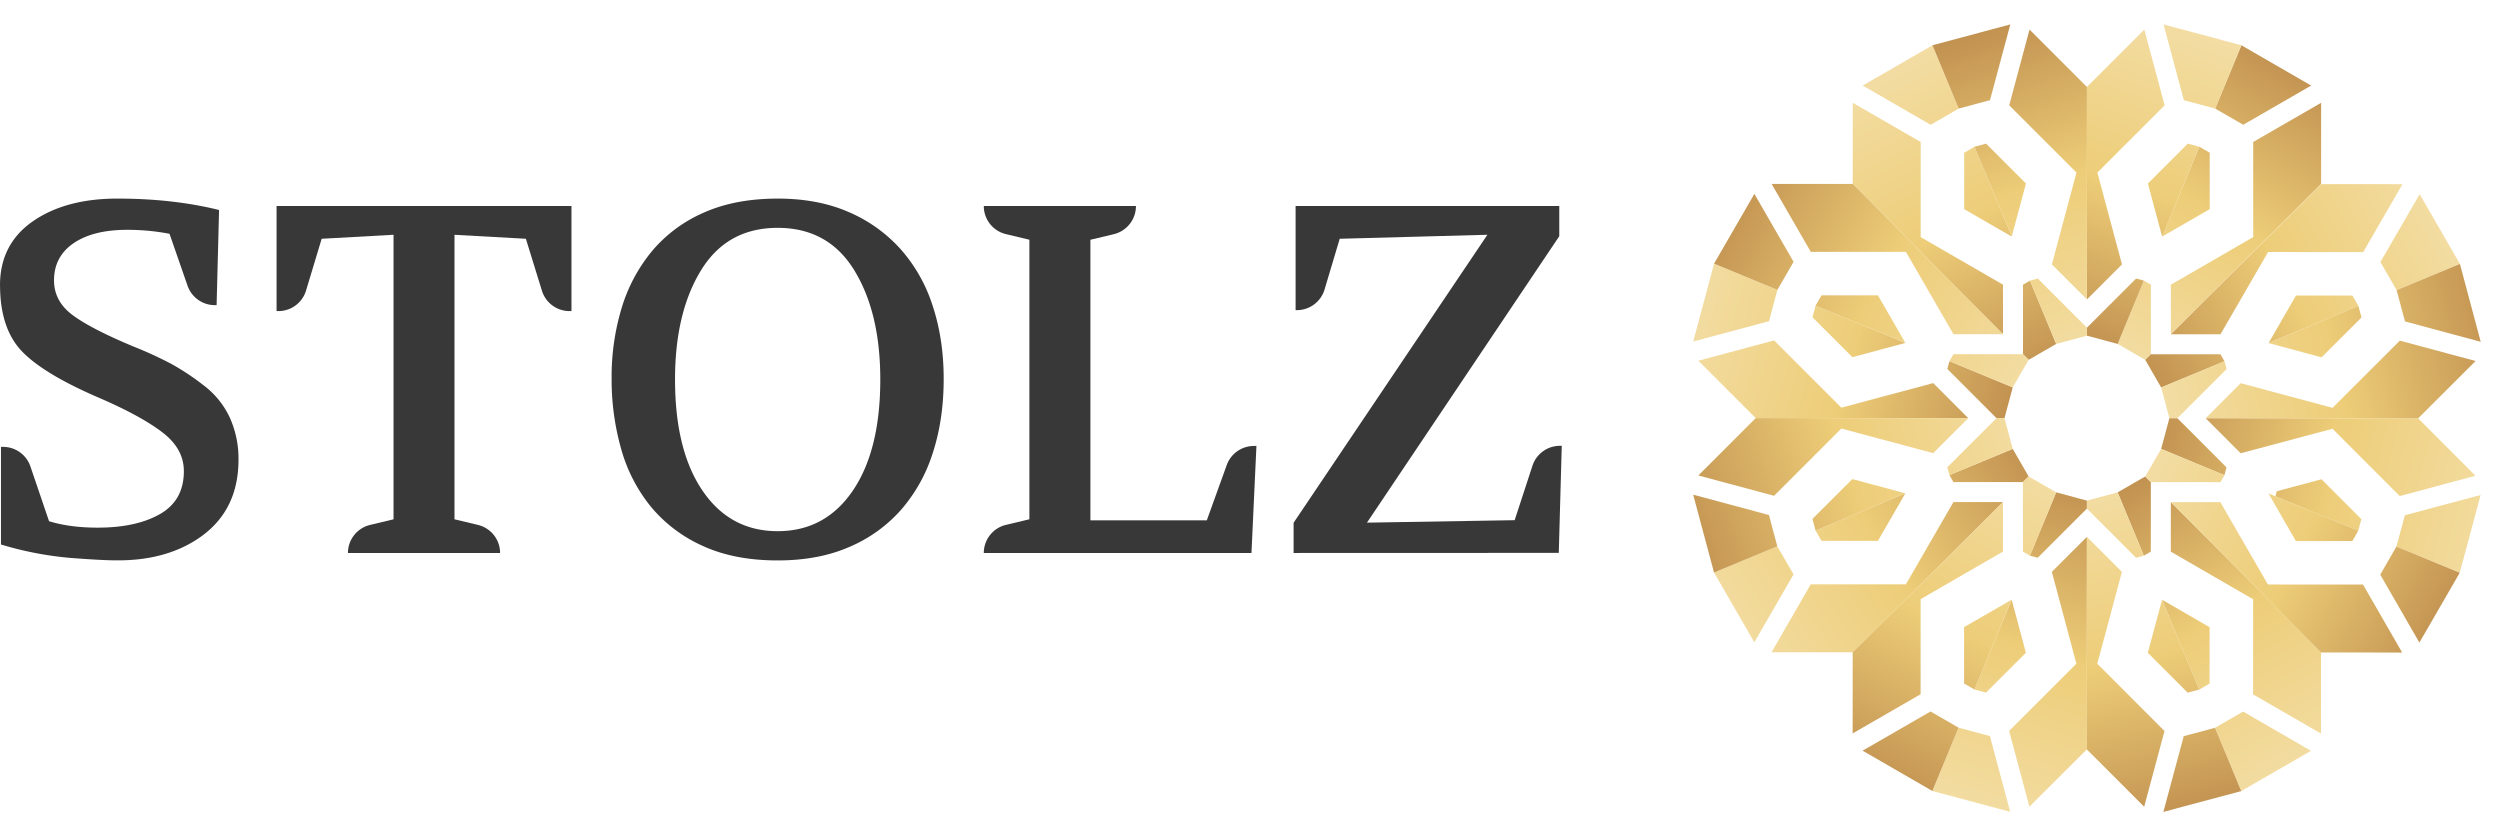<svg id="Layer_1" data-name="Layer 1" xmlns="http://www.w3.org/2000/svg" xmlns:xlink="http://www.w3.org/1999/xlink" viewBox="0 0 1632.14 543.87"><defs><style>.cls-1{fill:none;}.cls-2{clip-path:url(#clip-path);}.cls-3{fill:url(#linear-gradient);}.cls-4{clip-path:url(#clip-path-2);}.cls-5{fill:url(#linear-gradient-2);}.cls-6{clip-path:url(#clip-path-3);}.cls-7{fill:url(#linear-gradient-3);}.cls-8{clip-path:url(#clip-path-4);}.cls-9{fill:url(#linear-gradient-4);}.cls-10{clip-path:url(#clip-path-5);}.cls-11{fill:url(#linear-gradient-5);}.cls-12{clip-path:url(#clip-path-6);}.cls-13{fill:url(#linear-gradient-6);}.cls-14{clip-path:url(#clip-path-7);}.cls-15{fill:url(#linear-gradient-7);}.cls-16{clip-path:url(#clip-path-8);}.cls-17{fill:url(#linear-gradient-8);}.cls-18{clip-path:url(#clip-path-9);}.cls-19{fill:url(#linear-gradient-9);}.cls-20{clip-path:url(#clip-path-10);}.cls-21{fill:url(#linear-gradient-10);}.cls-22{clip-path:url(#clip-path-11);}.cls-23{fill:url(#linear-gradient-11);}.cls-24{clip-path:url(#clip-path-12);}.cls-25{fill:url(#linear-gradient-12);}.cls-26{clip-path:url(#clip-path-13);}.cls-27{fill:url(#linear-gradient-13);}.cls-28{clip-path:url(#clip-path-14);}.cls-29{fill:url(#linear-gradient-14);}.cls-30{clip-path:url(#clip-path-15);}.cls-31{fill:url(#linear-gradient-15);}.cls-32{clip-path:url(#clip-path-16);}.cls-33{fill:url(#linear-gradient-16);}.cls-34{clip-path:url(#clip-path-17);}.cls-35{fill:url(#linear-gradient-17);}.cls-36{clip-path:url(#clip-path-18);}.cls-37{fill:url(#linear-gradient-18);}.cls-38{clip-path:url(#clip-path-19);}.cls-39{fill:url(#linear-gradient-19);}.cls-40{clip-path:url(#clip-path-20);}.cls-41{fill:url(#linear-gradient-20);}.cls-42{clip-path:url(#clip-path-21);}.cls-43{fill:url(#linear-gradient-21);}.cls-44{clip-path:url(#clip-path-22);}.cls-45{fill:url(#linear-gradient-22);}.cls-46{clip-path:url(#clip-path-23);}.cls-47{fill:url(#linear-gradient-23);}.cls-48{clip-path:url(#clip-path-24);}.cls-49{fill:url(#linear-gradient-24);}.cls-50{clip-path:url(#clip-path-25);}.cls-51{fill:url(#linear-gradient-25);}.cls-52{clip-path:url(#clip-path-26);}.cls-53{fill:url(#linear-gradient-26);}.cls-54{clip-path:url(#clip-path-27);}.cls-55{fill:url(#linear-gradient-27);}.cls-56{clip-path:url(#clip-path-28);}.cls-57{fill:url(#linear-gradient-28);}.cls-58{clip-path:url(#clip-path-29);}.cls-59{fill:url(#linear-gradient-29);}.cls-60{clip-path:url(#clip-path-30);}.cls-61{fill:url(#linear-gradient-30);}.cls-62{clip-path:url(#clip-path-31);}.cls-63{fill:url(#linear-gradient-31);}.cls-64{clip-path:url(#clip-path-32);}.cls-65{fill:url(#linear-gradient-32);}.cls-66{clip-path:url(#clip-path-33);}.cls-67{fill:url(#linear-gradient-33);}.cls-68{clip-path:url(#clip-path-34);}.cls-69{fill:url(#linear-gradient-34);}.cls-70{clip-path:url(#clip-path-35);}.cls-71{fill:url(#linear-gradient-35);}.cls-72{clip-path:url(#clip-path-36);}.cls-73{fill:url(#linear-gradient-36);}.cls-74{clip-path:url(#clip-path-37);}.cls-75{fill:url(#linear-gradient-37);}.cls-76{clip-path:url(#clip-path-38);}.cls-77{fill:url(#linear-gradient-38);}.cls-78{clip-path:url(#clip-path-39);}.cls-79{fill:url(#linear-gradient-39);}.cls-80{clip-path:url(#clip-path-40);}.cls-81{fill:url(#linear-gradient-40);}.cls-82{clip-path:url(#clip-path-41);}.cls-83{fill:url(#linear-gradient-41);}.cls-84{clip-path:url(#clip-path-42);}.cls-85{fill:url(#linear-gradient-42);}.cls-86{clip-path:url(#clip-path-43);}.cls-87{fill:url(#linear-gradient-43);}.cls-88{clip-path:url(#clip-path-44);}.cls-89{fill:url(#linear-gradient-44);}.cls-90{clip-path:url(#clip-path-45);}.cls-91{fill:url(#linear-gradient-45);}.cls-92{clip-path:url(#clip-path-46);}.cls-93{fill:url(#linear-gradient-46);}.cls-94{clip-path:url(#clip-path-47);}.cls-95{fill:url(#linear-gradient-47);}.cls-96{clip-path:url(#clip-path-48);}.cls-97{fill:url(#linear-gradient-48);}.cls-98{clip-path:url(#clip-path-49);}.cls-99{fill:url(#linear-gradient-49);}.cls-100{clip-path:url(#clip-path-50);}.cls-101{fill:url(#linear-gradient-50);}.cls-102{clip-path:url(#clip-path-51);}.cls-103{fill:url(#linear-gradient-51);}.cls-104{clip-path:url(#clip-path-52);}.cls-105{fill:url(#linear-gradient-52);}.cls-106{clip-path:url(#clip-path-53);}.cls-107{fill:url(#linear-gradient-53);}.cls-108{clip-path:url(#clip-path-54);}.cls-109{fill:url(#linear-gradient-54);}.cls-110{clip-path:url(#clip-path-55);}.cls-111{fill:url(#linear-gradient-55);}.cls-112{clip-path:url(#clip-path-56);}.cls-113{fill:url(#linear-gradient-56);}.cls-114{clip-path:url(#clip-path-57);}.cls-115{fill:url(#linear-gradient-57);}.cls-116{clip-path:url(#clip-path-58);}.cls-117{fill:url(#linear-gradient-58);}.cls-118{clip-path:url(#clip-path-59);}.cls-119{fill:url(#linear-gradient-59);}.cls-120{clip-path:url(#clip-path-60);}.cls-121{fill:url(#linear-gradient-60);}.cls-122{clip-path:url(#clip-path-61);}.cls-123{fill:url(#linear-gradient-61);}.cls-124{clip-path:url(#clip-path-62);}.cls-125{fill:url(#linear-gradient-62);}.cls-126{clip-path:url(#clip-path-63);}.cls-127{fill:url(#linear-gradient-63);}.cls-128{clip-path:url(#clip-path-64);}.cls-129{fill:url(#linear-gradient-64);}.cls-130{clip-path:url(#clip-path-65);}.cls-131{fill:#383838;}</style><clipPath id="clip-path" transform="translate(-683.73 -748.12)"><polygon class="cls-1" points="2192.59 803.98 2147.03 777.67 2129.91 819 2148.24 829.58 2192.59 803.98"/></clipPath><linearGradient id="linear-gradient" y1="2000" x2="1" y2="2000" gradientTransform="matrix(-230.51, 0, 0, 230.51, 2189.38, -460221.37)" gradientUnits="userSpaceOnUse"><stop offset="0" stop-color="#bf8e4e"/><stop offset="0.5" stop-color="#edcd78"/><stop offset="1" stop-color="#f3dda4"/></linearGradient><clipPath id="clip-path-2" transform="translate(-683.73 -748.12)"><polygon class="cls-1" points="2066.26 972.66 2084.25 983.04 2087.95 979.35 2087.95 933.96 2083.39 931.33 2066.26 972.66"/></clipPath><linearGradient id="linear-gradient-2" y1="1999.97" y2="1999.97" gradientTransform="matrix(-230.51, 0, 0, 230.51, 2278.63, -460061.51)" xlink:href="#linear-gradient"/><clipPath id="clip-path-3" transform="translate(-683.73 -748.12)"><polygon class="cls-1" points="2126.35 884.65 2126.35 866.24 2126.35 847.84 2119.59 843.93 2095.3 902.56 2110.41 893.86 2126.35 884.65"/></clipPath><linearGradient id="linear-gradient-3" y1="1999.97" y2="1999.97" gradientTransform="matrix(-230.5, 0, 0, 230.5, 2223.84, -460124.41)" xlink:href="#linear-gradient"/><clipPath id="clip-path-4" transform="translate(-683.73 -748.12)"><polygon class="cls-1" points="2154.74 840.82 2154.74 902.92 2100.99 933.96 2100.99 966.31 2199.09 868.21 2199.09 815.23 2154.74 840.82"/></clipPath><linearGradient id="linear-gradient-4" y1="1999.98" y2="1999.98" gradientTransform="matrix(-230.51, 0, 0, 230.51, 2258.72, -460123.06)" xlink:href="#linear-gradient"/><clipPath id="clip-path-5" transform="translate(-683.73 -748.12)"><polygon class="cls-1" points="2046.2 962.05 2046.2 967.28 2066.26 972.66 2083.38 931.32 2078.29 929.97 2046.2 962.05"/></clipPath><linearGradient id="linear-gradient-5" y1="1999.99" y2="1999.99" gradientTransform="matrix(222.07, 0, 0, -222.07, 2034.18, 445079.83)" xlink:href="#linear-gradient"/><clipPath id="clip-path-6" transform="translate(-683.73 -748.12)"><polygon class="cls-1" points="2053.02 860.78 2096.93 816.88 2083.67 767.42 2046.21 804.88 2046.2 943.61 2069.07 920.74 2053.02 860.78"/></clipPath><linearGradient id="linear-gradient-6" y1="1999.95" y2="1999.95" gradientTransform="matrix(222.06, 0, 0, -222.06, 1948.17, 444956.93)" xlink:href="#linear-gradient"/><clipPath id="clip-path-7" transform="translate(-683.73 -748.12)"><polygon class="cls-1" points="2096.22 764.06 2109.48 813.52 2129.91 819 2147.03 777.67 2096.22 764.06"/></clipPath><linearGradient id="linear-gradient-7" y1="1999.97" y2="1999.97" gradientTransform="matrix(222.05, 0, 0, -222.05, 1922.17, 444885.5)" xlink:href="#linear-gradient"/><clipPath id="clip-path-8" transform="translate(-683.73 -748.12)"><polygon class="cls-1" points="2099.03 854.92 2086.01 867.95 2090.77 885.73 2095.3 902.57 2119.59 843.93 2112.04 841.91 2099.03 854.92"/></clipPath><linearGradient id="linear-gradient-8" y1="1999.98" y2="1999.98" gradientTransform="matrix(222.06, 0, 0, -222.06, 1985.85, 444978.66)" xlink:href="#linear-gradient"/><clipPath id="clip-path-9" transform="translate(-683.73 -748.12)"><polygon class="cls-1" points="1962.48 819 1945.36 777.67 1899.8 803.98 1944.15 829.58 1962.48 819"/></clipPath><linearGradient id="linear-gradient-9" y1="1999.99" y2="1999.99" gradientTransform="matrix(0, -229.09, -229.09, 0, 460108.21, 1013.07)" xlink:href="#linear-gradient"/><clipPath id="clip-path-10" transform="translate(-683.73 -748.12)"><polygon class="cls-1" points="1937.66 840.82 1893.31 815.23 1893.31 868.21 1991.4 966.31 1991.4 933.96 1937.66 902.92 1937.66 840.82"/></clipPath><linearGradient id="linear-gradient-10" y1="1999.98" y2="1999.98" gradientTransform="matrix(0, -229.1, -229.1, 0, 460132.04, 1017.7)" xlink:href="#linear-gradient"/><clipPath id="clip-path-11" transform="translate(-683.73 -748.12)"><polygon class="cls-1" points="1966.05 847.84 1966.05 866.24 1966.05 884.65 1981.99 893.86 1997.1 902.56 1972.81 843.93 1966.05 847.84"/></clipPath><linearGradient id="linear-gradient-11" y1="1999.97" y2="1999.97" gradientTransform="matrix(0, -229.1, -229.1, 0, 460175.3, 997.99)" xlink:href="#linear-gradient"/><clipPath id="clip-path-12" transform="translate(-683.73 -748.12)"><polygon class="cls-1" points="2009.01 931.33 2004.45 933.96 2004.45 979.35 2008.14 983.04 2026.13 972.66 2009.01 931.33"/></clipPath><linearGradient id="linear-gradient-12" y1="1999.97" y2="1999.97" gradientTransform="matrix(0, -229.1, -229.1, 0, 460205.75, 991.94)" xlink:href="#linear-gradient"/><clipPath id="clip-path-13" transform="translate(-683.73 -748.12)"><polygon class="cls-1" points="1996.17 764.06 1945.36 777.67 1962.48 819 1982.91 813.52 1996.17 764.06"/></clipPath><linearGradient id="linear-gradient-13" y1="1999.97" y2="1999.97" gradientTransform="matrix(0, 226.8, 226.8, 0, -451615.13, 762.32)" xlink:href="#linear-gradient"/><clipPath id="clip-path-14" transform="translate(-683.73 -748.12)"><polygon class="cls-1" points="2039.37 860.78 2023.32 920.74 2046.19 943.61 2046.18 804.88 2008.72 767.42 1995.46 816.88 2039.37 860.78"/></clipPath><linearGradient id="linear-gradient-14" y1="1999.95" y2="1999.95" gradientTransform="matrix(0, 226.8, 226.8, 0, -451566.41, 750.48)" xlink:href="#linear-gradient"/><clipPath id="clip-path-15" transform="translate(-683.73 -748.12)"><polygon class="cls-1" points="2046.19 962.05 2014.1 929.97 2009.01 931.32 2026.13 972.66 2046.2 967.28 2046.19 962.05"/></clipPath><linearGradient id="linear-gradient-15" y1="1999.99" y2="1999.99" gradientTransform="matrix(0, 226.8, 226.8, 0, -451577.3, 754.25)" xlink:href="#linear-gradient"/><clipPath id="clip-path-16" transform="translate(-683.73 -748.12)"><polygon class="cls-1" points="1980.35 841.91 1972.81 843.93 1997.09 902.57 2001.62 885.73 2006.38 867.95 1993.36 854.92 1980.35 841.91"/></clipPath><linearGradient id="linear-gradient-16" y1="1999.98" y2="1999.98" gradientTransform="matrix(0, 226.8, 226.8, 0, -451605.23, 760.43)" xlink:href="#linear-gradient"/><clipPath id="clip-path-17" transform="translate(-683.73 -748.12)"><polygon class="cls-1" points="1844.1 937.37 1802.77 920.25 1789.16 971.07 1838.62 957.81 1844.1 937.37"/></clipPath><linearGradient id="linear-gradient-17" y1="1999.98" y2="1999.98" gradientTransform="matrix(0, -227.38, -227.38, 0, 456565.16, 1145)" xlink:href="#linear-gradient"/><clipPath id="clip-path-18" transform="translate(-683.73 -748.12)"><polygon class="cls-1" points="1893.04 981.28 1910.82 976.52 1927.66 971.99 1869.03 947.7 1867.01 955.25 1880.02 968.25 1893.04 981.28"/></clipPath><linearGradient id="linear-gradient-18" y1="1999.98" y2="1999.98" gradientTransform="matrix(0, -227.37, -227.37, 0, 456639.35, 1080.66)" xlink:href="#linear-gradient"/><clipPath id="clip-path-19" transform="translate(-683.73 -748.12)"><polygon class="cls-1" points="1885.88 1014.26 1841.97 970.35 1792.51 983.61 1829.97 1021.08 1968.7 1021.1 1945.83 998.22 1885.88 1014.26"/></clipPath><linearGradient id="linear-gradient-19" y1="1999.95" y2="1999.95" gradientTransform="matrix(0, -227.38, -227.38, 0, 456621.49, 1119.5)" xlink:href="#linear-gradient"/><clipPath id="clip-path-20" transform="translate(-683.73 -748.12)"><polygon class="cls-1" points="1956.42 983.91 1955.06 989 1987.15 1021.1 1992.37 1021.1 1997.75 1001.03 1956.42 983.91"/></clipPath><linearGradient id="linear-gradient-20" y1="1999.99" y2="1999.99" gradientTransform="matrix(0, -227.37, -227.37, 0, 456721.12, 1032.48)" xlink:href="#linear-gradient"/><clipPath id="clip-path-21" transform="translate(-683.73 -748.12)"><polygon class="cls-1" points="2004.44 979.35 1959.06 979.35 1956.42 983.91 1997.75 1001.03 2008.14 983.04 2004.44 979.35"/></clipPath><linearGradient id="linear-gradient-21" y1="1999.97" y2="1999.97" gradientTransform="matrix(0, 237.09, 237.09, 0, -472195.79, 783.31)" xlink:href="#linear-gradient"/><clipPath id="clip-path-22" transform="translate(-683.73 -748.12)"><polygon class="cls-1" points="1909.75 940.94 1891.33 940.94 1872.94 940.94 1869.03 947.7 1927.66 972 1918.96 956.88 1909.75 940.94"/></clipPath><linearGradient id="linear-gradient-22" y1="1999.97" y2="1999.97" gradientTransform="matrix(0, 237.09, 237.09, 0, -472267.81, 839.73)" xlink:href="#linear-gradient"/><clipPath id="clip-path-23" transform="translate(-683.73 -748.12)"><polygon class="cls-1" points="1802.77 920.25 1844.1 937.37 1854.68 919.05 1829.09 874.69 1802.77 920.25"/></clipPath><linearGradient id="linear-gradient-23" y1="2000" y2="2000" gradientTransform="matrix(0, 237.09, 237.09, 0, -472350, 875.43)" xlink:href="#linear-gradient"/><clipPath id="clip-path-24" transform="translate(-683.73 -748.12)"><polygon class="cls-1" points="1991.4 966.3 1893.31 868.2 1840.33 868.2 1865.92 912.55 1928.02 912.56 1959.06 966.3 1991.4 966.3"/></clipPath><linearGradient id="linear-gradient-24" y1="1999.98" y2="1999.98" gradientTransform="matrix(0, 237.08, 237.08, 0, -472240.71, 804.81)" xlink:href="#linear-gradient"/><clipPath id="clip-path-25" transform="translate(-683.73 -748.12)"><polygon class="cls-1" points="1997.75 1041.17 1956.41 1058.28 1959.05 1062.84 2004.43 1062.85 2008.13 1059.16 1997.75 1041.17"/></clipPath><linearGradient id="linear-gradient-25" y1="1999.97" y2="1999.97" gradientTransform="matrix(-240.35, 0, 0, 240.35, 2014.07, -479649.13)" xlink:href="#linear-gradient"/><clipPath id="clip-path-26" transform="translate(-683.73 -748.12)"><polygon class="cls-1" points="1844.07 1104.78 1802.74 1121.89 1829.04 1167.45 1854.65 1123.11 1844.07 1104.78"/></clipPath><linearGradient id="linear-gradient-26" y1="2000" y2="2000" gradientTransform="matrix(-240.36, 0, 0, 240.36, 2034.81, -479574.9)" xlink:href="#linear-gradient"/><clipPath id="clip-path-27" transform="translate(-683.73 -748.12)"><polygon class="cls-1" points="1891.31 1101.22 1909.73 1101.23 1918.94 1085.29 1927.65 1070.18 1869.01 1094.46 1872.91 1101.22 1891.31 1101.22"/></clipPath><linearGradient id="linear-gradient-27" y1="1999.98" y2="1999.98" gradientTransform="matrix(-240.36, 0, 0, 240.36, 2019.09, -479631.16)" xlink:href="#linear-gradient"/><clipPath id="clip-path-28" transform="translate(-683.73 -748.12)"><polygon class="cls-1" points="1927.98 1129.62 1865.89 1129.61 1840.28 1173.95 1893.26 1173.97 1991.39 1075.89 1959.05 1075.88 1927.98 1129.62"/></clipPath><linearGradient id="linear-gradient-28" y1="1999.99" y2="1999.99" gradientTransform="matrix(-240.36, 0, 0, 240.36, 2042.65, -479582.11)" xlink:href="#linear-gradient"/><clipPath id="clip-path-29" transform="translate(-683.73 -748.12)"><polygon class="cls-1" points="1789.14 1071.07 1802.74 1121.89 1844.07 1104.78 1838.6 1084.35 1789.14 1071.07"/></clipPath><linearGradient id="linear-gradient-29" y1="1999.97" y2="1999.97" gradientTransform="matrix(244.89, 0, 0, -244.89, 1777.75, 490867.46)" xlink:href="#linear-gradient"/><clipPath id="clip-path-30" transform="translate(-683.73 -748.12)"><polygon class="cls-1" points="1893.03 1060.89 1880 1073.91 1866.99 1086.91 1869.01 1094.46 1927.65 1070.19 1910.81 1065.65 1893.03 1060.89"/></clipPath><linearGradient id="linear-gradient-30" y1="1999.98" y2="1999.98" gradientTransform="matrix(244.89, 0, 0, -244.89, 1776.22, 490860.94)" xlink:href="#linear-gradient"/><clipPath id="clip-path-31" transform="translate(-683.73 -748.12)"><polygon class="cls-1" points="1829.97 1021.08 1792.5 1058.53 1841.96 1071.8 1885.88 1027.9 1945.83 1043.96 1968.7 1021.1 1829.97 1021.08"/></clipPath><linearGradient id="linear-gradient-31" y1="1999.96" y2="1999.96" gradientTransform="matrix(244.89, 0, 0, -244.89, 1765.39, 490821.06)" xlink:href="#linear-gradient"/><clipPath id="clip-path-32" transform="translate(-683.73 -748.12)"><polygon class="cls-1" points="1992.37 1021.1 1987.15 1021.1 1955.05 1053.19 1956.41 1058.27 1997.75 1041.17 1992.37 1021.1"/></clipPath><linearGradient id="linear-gradient-32" y1="1999.99" y2="1999.99" gradientTransform="matrix(244.88, 0, 0, -244.88, 1768.27, 490805.27)" xlink:href="#linear-gradient"/><clipPath id="clip-path-33" transform="translate(-683.73 -748.12)"><polygon class="cls-1" points="1993.31 1187.28 2006.34 1174.26 2001.58 1156.48 1997.06 1139.64 1972.75 1198.26 1980.3 1200.28 1993.31 1187.28"/></clipPath><linearGradient id="linear-gradient-33" y1="1999.98" y2="1999.98" gradientTransform="matrix(-231.85, 0, 0, 231.85, 2108.8, -462526.4)" xlink:href="#linear-gradient"/><clipPath id="clip-path-34" transform="translate(-683.73 -748.12)"><polygon class="cls-1" points="1962.42 1223.19 1945.28 1264.51 1996.1 1278.14 1982.85 1228.68 1962.42 1223.19"/></clipPath><linearGradient id="linear-gradient-34" y1="1999.97" y2="1999.97" gradientTransform="matrix(-231.85, 0, 0, 231.85, 2172.78, -462441.71)" xlink:href="#linear-gradient"/><clipPath id="clip-path-35" transform="translate(-683.73 -748.12)"><polygon class="cls-1" points="2026.11 1069.55 2008.98 1110.88 2014.07 1112.24 2046.18 1080.16 2046.18 1074.94 2026.11 1069.55"/></clipPath><linearGradient id="linear-gradient-35" y1="1999.99" y2="1999.99" gradientTransform="matrix(-231.86, 0, 0, 231.86, 2061.48, -462621.74)" xlink:href="#linear-gradient"/><clipPath id="clip-path-36" transform="translate(-683.73 -748.12)"><polygon class="cls-1" points="2039.32 1181.43 1995.4 1225.32 2008.64 1274.78 2046.12 1237.34 2046.17 1098.61 2023.29 1121.47 2039.32 1181.43"/></clipPath><linearGradient id="linear-gradient-36" y1="1999.95" y2="1999.95" gradientTransform="matrix(-231.85, 0, 0, 231.85, 2147.02, -462509.24)" xlink:href="#linear-gradient"/><clipPath id="clip-path-37" transform="translate(-683.73 -748.12)"><polygon class="cls-1" points="1899.73 1238.19 1945.28 1264.51 1962.41 1223.19 1944.1 1212.61 1899.73 1238.19"/></clipPath><linearGradient id="linear-gradient-37" y1="1999.99" y2="1999.99" gradientTransform="matrix(240.76, 0, 0, -240.76, 1897.79, 482764.25)" xlink:href="#linear-gradient"/><clipPath id="clip-path-38" transform="translate(-683.73 -748.12)"><polygon class="cls-1" points="1937.62 1139.27 1991.38 1108.23 1991.39 1075.89 1893.26 1173.97 1893.24 1226.94 1937.6 1201.36 1937.62 1139.27"/></clipPath><linearGradient id="linear-gradient-38" y1="1999.98" y2="1999.98" gradientTransform="matrix(240.77, 0, 0, -240.77, 1825.89, 482682.62)" xlink:href="#linear-gradient"/><clipPath id="clip-path-39" transform="translate(-683.73 -748.12)"><polygon class="cls-1" points="1966 1157.54 1966 1175.96 1965.99 1194.35 1972.75 1198.26 1997.06 1139.64 1981.95 1148.34 1966 1157.54"/></clipPath><linearGradient id="linear-gradient-39" y1="1999.97" y2="1999.97" gradientTransform="matrix(240.77, 0, 0, -240.77, 1862.98, 482701.58)" xlink:href="#linear-gradient"/><clipPath id="clip-path-40" transform="translate(-683.73 -748.12)"><polygon class="cls-1" points="2008.13 1059.16 2004.43 1062.85 2004.42 1108.24 2008.98 1110.88 2026.11 1069.55 2008.13 1059.16"/></clipPath><linearGradient id="linear-gradient-40" y1="1999.97" y2="1999.97" gradientTransform="matrix(240.76, 0, 0, -240.76, 1806.1, 482595.77)" xlink:href="#linear-gradient"/><clipPath id="clip-path-41" transform="translate(-683.73 -748.12)"><polygon class="cls-1" points="2066.25 1069.57 2083.35 1110.91 2087.91 1108.27 2087.93 1062.89 2084.24 1059.19 2066.25 1069.57"/></clipPath><linearGradient id="linear-gradient-41" y1="1999.97" y2="1999.97" gradientTransform="matrix(0, 226.53, 226.53, 0, -450985.3, 1060.24)" xlink:href="#linear-gradient"/><clipPath id="clip-path-42" transform="translate(-683.73 -748.12)"><polygon class="cls-1" points="2100.97 1075.93 2100.96 1108.28 2154.69 1139.35 2154.66 1201.44 2199 1227.06 2199.02 1174.09 2100.97 1075.93"/></clipPath><linearGradient id="linear-gradient-42" y1="1999.98" y2="1999.98" gradientTransform="matrix(0, 226.52, 226.52, 0, -450892.42, 1031.61)" xlink:href="#linear-gradient"/><clipPath id="clip-path-43" transform="translate(-683.73 -748.12)"><polygon class="cls-1" points="2095.25 1139.68 2119.51 1198.32 2126.27 1194.41 2126.28 1176.02 2126.29 1157.6 2110.35 1148.39 2095.25 1139.68"/></clipPath><linearGradient id="linear-gradient-43" y1="1999.97" y2="1999.97" gradientTransform="matrix(0, 226.52, 226.52, 0, -450921.16, 1052.39)" xlink:href="#linear-gradient"/><clipPath id="clip-path-44" transform="translate(-683.73 -748.12)"><polygon class="cls-1" points="2129.83 1223.26 2146.93 1264.59 2192.5 1238.3 2148.16 1212.69 2129.83 1223.26"/></clipPath><linearGradient id="linear-gradient-44" y1="2000" y2="2000" gradientTransform="matrix(0, 226.53, 226.53, 0, -450892.18, 1037.69)" xlink:href="#linear-gradient"/><clipPath id="clip-path-45" transform="translate(-683.73 -748.12)"><polygon class="cls-1" points="2111.97 1200.33 2119.51 1198.32 2095.25 1139.67 2090.71 1156.51 2085.94 1174.29 2098.96 1187.32 2111.97 1200.33"/></clipPath><linearGradient id="linear-gradient-45" y1="1999.98" y2="1999.98" gradientTransform="matrix(0, -229.12, -229.12, 0, 460336.79, 1286.55)" xlink:href="#linear-gradient"/><clipPath id="clip-path-46" transform="translate(-683.73 -748.12)"><polygon class="cls-1" points="2083.35 1110.91 2066.25 1069.57 2046.18 1074.94 2046.18 1080.16 2078.26 1112.27 2083.35 1110.91"/></clipPath><linearGradient id="linear-gradient-46" y1="2000" y2="2000" gradientTransform="matrix(0, -229.12, -229.12, 0, 460298.1, 1291.75)" xlink:href="#linear-gradient"/><clipPath id="clip-path-47" transform="translate(-683.73 -748.12)"><polygon class="cls-1" points="2052.95 1181.44 2069.03 1121.49 2046.17 1098.61 2046.11 1237.34 2083.56 1274.82 2096.84 1225.36 2052.95 1181.44"/></clipPath><linearGradient id="linear-gradient-47" y1="1999.95" y2="1999.95" gradientTransform="matrix(0, -229.12, -229.12, 0, 460307.1, 1293.33)" xlink:href="#linear-gradient"/><clipPath id="clip-path-48" transform="translate(-683.73 -748.12)"><polygon class="cls-1" points="2129.82 1223.26 2109.39 1228.73 2096.1 1278.18 2146.93 1264.59 2129.82 1223.26"/></clipPath><linearGradient id="linear-gradient-48" y1="1999.98" y2="1999.98" gradientTransform="matrix(0, -229.13, -229.13, 0, 460366.82, 1282.02)" xlink:href="#linear-gradient"/><clipPath id="clip-path-49" transform="translate(-683.73 -748.12)"><polygon class="cls-1" points="2100.03 1021.14 2094.64 1041.2 2135.96 1058.35 2137.32 1053.26 2105.25 1021.15 2100.03 1021.14"/></clipPath><linearGradient id="linear-gradient-49" y1="1999.99" y2="1999.99" gradientTransform="matrix(0, 233.96, 233.96, 0, -465797.57, 1008.44)" xlink:href="#linear-gradient"/><clipPath id="clip-path-50" transform="translate(-683.73 -748.12)"><polygon class="cls-1" points="2250.4 1071.96 2299.87 1058.73 2262.43 1021.25 2123.7 1021.15 2146.55 1044.04 2206.52 1028.03 2250.4 1071.96"/></clipPath><linearGradient id="linear-gradient-50" y1="1999.95" y2="1999.95" gradientTransform="matrix(0, 233.95, 233.95, 0, -465667.91, 921.8)" xlink:href="#linear-gradient"/><clipPath id="clip-path-51" transform="translate(-683.73 -748.12)"><polygon class="cls-1" points="2199.34 1061.01 2181.56 1065.76 2164.72 1070.28 2223.33 1094.6 2225.36 1087.06 2212.36 1074.04 2199.34 1061.01"/></clipPath><linearGradient id="linear-gradient-51" y1="1999.98" y2="1999.98" gradientTransform="matrix(0, 233.95, 233.95, 0, -465697.31, 960.49)" xlink:href="#linear-gradient"/><clipPath id="clip-path-52" transform="translate(-683.73 -748.12)"><polygon class="cls-1" points="2253.76 1084.51 2248.26 1104.94 2289.58 1122.08 2303.22 1071.27 2253.76 1084.51"/></clipPath><linearGradient id="linear-gradient-52" y1="1999.98" y2="1999.98" gradientTransform="matrix(0, 233.93, 233.93, 0, -465588.64, 897.24)" xlink:href="#linear-gradient"/><clipPath id="clip-path-53" transform="translate(-683.73 -748.12)"><polygon class="cls-1" points="2182.61 1101.34 2201.03 1101.35 2219.43 1101.36 2223.34 1094.6 2164.72 1070.28 2173.41 1085.39 2182.61 1101.34"/></clipPath><linearGradient id="linear-gradient-53" y1="1999.97" y2="1999.97" gradientTransform="matrix(0, -227.1, -227.1, 0, 456378.79, 1199.18)" xlink:href="#linear-gradient"/><clipPath id="clip-path-54" transform="translate(-683.73 -748.12)"><polygon class="cls-1" points="2248.26 1104.94 2237.68 1123.26 2263.24 1167.63 2289.58 1122.08 2248.26 1104.94"/></clipPath><linearGradient id="linear-gradient-54" y1="1999.99" y2="1999.99" gradientTransform="matrix(0, -227.1, -227.1, 0, 456455.67, 1164.36)" xlink:href="#linear-gradient"/><clipPath id="clip-path-55" transform="translate(-683.73 -748.12)"><polygon class="cls-1" points="2135.96 1058.35 2094.64 1041.2 2084.24 1059.19 2087.94 1062.88 2133.32 1062.91 2135.96 1058.35"/></clipPath><linearGradient id="linear-gradient-55" y1="1999.97" y2="1999.97" gradientTransform="matrix(0, -227.09, -227.09, 0, 456279.93, 1254.97)" xlink:href="#linear-gradient"/><clipPath id="clip-path-56" transform="translate(-683.73 -748.12)"><polygon class="cls-1" points="2164.33 1129.71 2133.32 1075.95 2100.97 1075.94 2199.02 1174.09 2251.99 1174.12 2226.43 1129.75 2164.33 1129.71"/></clipPath><linearGradient id="linear-gradient-56" y1="1999.98" y2="1999.98" gradientTransform="matrix(0, -227.1, -227.1, 0, 456374.53, 1235.83)" xlink:href="#linear-gradient"/><clipPath id="clip-path-57" transform="translate(-683.73 -748.12)"><polygon class="cls-1" points="2201.13 941.07 2182.71 941.05 2173.49 956.99 2164.78 972.09 2223.43 947.84 2219.52 941.08 2201.13 941.07"/></clipPath><linearGradient id="linear-gradient-57" y1="1999.97" y2="1999.97" gradientTransform="matrix(225.36, 0, 0, -225.36, 2072.75, 451660.79)" xlink:href="#linear-gradient"/><clipPath id="clip-path-58" transform="translate(-683.73 -748.12)"><polygon class="cls-1" points="2087.99 979.39 2084.29 983.07 2094.66 1001.08 2136.01 983.98 2133.37 979.42 2087.99 979.39"/></clipPath><linearGradient id="linear-gradient-58" y1="1999.97" y2="1999.97" gradientTransform="matrix(225.36, 0, 0, -225.36, 2078.7, 451702.35)" xlink:href="#linear-gradient"/><clipPath id="clip-path-59" transform="translate(-683.73 -748.12)"><polygon class="cls-1" points="2199.21 868.32 2101.04 966.35 2133.38 966.37 2164.47 912.65 2226.56 912.7 2252.19 868.36 2199.21 868.32"/></clipPath><linearGradient id="linear-gradient-59" y1="1999.98" y2="1999.98" gradientTransform="matrix(225.36, 0, 0, -225.36, 2052.9, 451630.58)" xlink:href="#linear-gradient"/><clipPath id="clip-path-60" transform="translate(-683.73 -748.12)"><polygon class="cls-1" points="2263.43 874.87 2237.8 919.2 2248.37 937.53 2289.7 920.44 2263.43 874.87"/></clipPath><linearGradient id="linear-gradient-60" y1="1999.99" y2="1999.99" gradientTransform="matrix(225.36, 0, 0, -225.36, 2057.75, 451627.77)" xlink:href="#linear-gradient"/><clipPath id="clip-path-61" transform="translate(-683.73 -748.12)"><polygon class="cls-1" points="2199.39 981.4 2212.42 968.39 2225.44 955.39 2223.43 947.84 2164.78 972.09 2181.61 976.63 2199.39 981.4"/></clipPath><linearGradient id="linear-gradient-61" y1="1999.98" y2="1999.98" gradientTransform="matrix(-231.64, 0, 0, 231.64, 2314.92, -462314.65)" xlink:href="#linear-gradient"/><clipPath id="clip-path-62" transform="translate(-683.73 -748.12)"><polygon class="cls-1" points="2206.53 1014.39 2146.58 998.3 2123.7 1021.16 2262.43 1021.25 2299.91 983.81 2250.46 970.51 2206.53 1014.39"/></clipPath><linearGradient id="linear-gradient-62" y1="1999.95" y2="1999.95" gradientTransform="matrix(-231.64, 0, 0, 231.64, 2322.93, -462266.19)" xlink:href="#linear-gradient"/><clipPath id="clip-path-63" transform="translate(-683.73 -748.12)"><polygon class="cls-1" points="2303.28 971.27 2289.7 920.44 2248.37 937.53 2253.83 957.97 2303.28 971.27"/></clipPath><linearGradient id="linear-gradient-63" y1="1999.98" y2="1999.98" gradientTransform="matrix(-231.64, 0, 0, 231.64, 2313.24, -462331.85)" xlink:href="#linear-gradient"/><clipPath id="clip-path-64" transform="translate(-683.73 -748.12)"><polygon class="cls-1" points="2136.01 983.98 2094.66 1001.08 2100.03 1021.14 2105.25 1021.14 2137.36 989.07 2136.01 983.98"/></clipPath><linearGradient id="linear-gradient-64" y1="2000" y2="2000" gradientTransform="matrix(-231.64, 0, 0, 231.64, 2322.27, -462273.65)" xlink:href="#linear-gradient"/><clipPath id="clip-path-65" transform="translate(-683.73 -748.12)"><rect class="cls-1" width="2999.97" height="2000"/></clipPath></defs><title>stolz logo</title><g class="cls-2"><rect class="cls-3" x="2123" y="763.46" width="76.5" height="80.33" transform="translate(-310.34 1511.66) rotate(-59.56)"/></g><g class="cls-4"><rect class="cls-5" x="2049.32" y="934.74" width="55.57" height="44.9" transform="translate(-484.25 1514.86) rotate(-59.56)"/></g><g class="cls-6"><rect class="cls-7" x="2077.68" y="845.01" width="66.28" height="56.48" transform="translate(-395.25 1502.52) rotate(-59.56)"/></g><g class="cls-8"><rect class="cls-9" x="2060.06" y="810.21" width="179.95" height="161.12" transform="translate(-391 1544.98) rotate(-59.56)"/></g><g class="cls-10"><rect class="cls-11" x="2038.48" y="926.68" width="52.63" height="49.26" transform="translate(-202.61 1834.24) rotate(-70.58)"/></g><g class="cls-12"><rect class="cls-13" x="1980.05" y="802.3" width="183.04" height="106.43" transform="translate(-107.74 1776.69) rotate(-70.58)"/></g><g class="cls-14"><rect class="cls-15" x="2087.27" y="758.43" width="68.71" height="66.19" transform="translate(-13.98 1781.18) rotate(-70.58)"/></g><g class="cls-16"><rect class="cls-17" x="2068.61" y="846.32" width="68.37" height="51.83" transform="translate(-102.67 1817.3) rotate(-70.58)"/></g><g class="cls-18"><rect class="cls-19" x="1891.41" y="766.24" width="79.45" height="74.77" transform="translate(-837.73 220.79) rotate(-27.13)"/></g><g class="cls-20"><rect class="cls-21" x="1864.26" y="801.17" width="156.19" height="179.19" transform="translate(-876.23 235.49) rotate(-27.13)"/></g><g class="cls-22"><rect class="cls-23" x="1954.39" y="840.08" width="54.37" height="66.34" transform="translate(-863.93 251.45) rotate(-27.13)"/></g><g class="cls-24"><rect class="cls-25" x="1993.85" y="929.23" width="42.88" height="55.92" transform="translate(-898.49 276.06) rotate(-27.13)"/></g><g class="cls-26"><rect class="cls-27" x="1938.18" y="757.61" width="65.17" height="67.84" transform="translate(-831.34 -108.04) rotate(-17.79)"/></g><g class="cls-28"><rect class="cls-29" x="1969.75" y="763.88" width="102.15" height="183.27" transform="translate(-848.5 -89.68) rotate(-17.79)"/></g><g class="cls-30"><rect class="cls-31" x="2003.38" y="925.3" width="48.45" height="52.01" transform="translate(-877.45 -83.03) rotate(-17.79)"/></g><g class="cls-32"><rect class="cls-33" x="1964.34" y="838.24" width="50.51" height="68.01" transform="translate(-855.1 -98.42) rotate(-17.79)"/></g><g class="cls-34"><rect class="cls-35" x="1784.76" y="912.36" width="63.74" height="66.6" transform="translate(-267.31 1692.14) rotate(-74.37)"/></g><g class="cls-36"><rect class="cls-37" x="1873" y="930.76" width="48.68" height="67.46" transform="translate(-226.48 1783.62) rotate(-74.37)"/></g><g class="cls-38"><rect class="cls-39" x="1832.44" y="904.05" width="96.34" height="183.35" transform="translate(-268.78 1790.33) rotate(-74.37)"/></g><g class="cls-40"><rect class="cls-41" x="1952.75" y="976.94" width="47.32" height="51.13" transform="translate(-205.33 1887.53) rotate(-74.37)"/></g><g class="cls-42"><rect class="cls-43" x="1960.05" y="962.36" width="44.47" height="55.67" transform="translate(-544.02 1472.87) rotate(-60.29)"/></g><g class="cls-44"><rect class="cls-45" x="1870.33" y="923.31" width="56.03" height="66.32" transform="translate(-557.06 1382.96) rotate(-60.29)"/></g><g class="cls-46"><rect class="cls-47" x="1788.64" y="867.96" width="80.16" height="76.14" transform="translate(-548.37 1297.06) rotate(-60.29)"/></g><g class="cls-48"><rect class="cls-49" x="1835.82" y="827.34" width="160.09" height="179.83" transform="translate(-514.16 1378.4) rotate(-60.29)"/></g><g class="cls-50"><rect class="cls-51" x="1954.61" y="1029.06" width="55.32" height="45.91" transform="translate(-939.45 469.82) rotate(-32.2)"/></g><g class="cls-52"><rect class="cls-53" x="1790.04" y="1095.77" width="77.32" height="80.69" transform="translate(-1007.88 400.92) rotate(-32.2)"/></g><g class="cls-54"><rect class="cls-55" x="1865.24" y="1056.95" width="66.17" height="57.52" transform="translate(-970.31 430.27) rotate(-32.2)"/></g><g class="cls-56"><rect class="cls-57" x="1825.77" y="1043.17" width="180.13" height="163.51" transform="translate(-988.52 445.63) rotate(-32.2)"/></g><g class="cls-58"><rect class="cls-59" x="1782.46" y="1063.62" width="68.3" height="65.72" transform="translate(-939.05 -109.34) rotate(-18.66)"/></g><g class="cls-60"><rect class="cls-61" x="1863.22" y="1052.07" width="68.21" height="51.21" transform="translate(-928.79 -84.5) rotate(-18.66)"/></g><g class="cls-62"><rect class="cls-63" x="1789.02" y="994.22" width="183.17" height="104.43" transform="translate(-919.67 -91.49) rotate(-18.66)"/></g><g class="cls-64"><rect class="cls-65" x="1950.23" y="1015.25" width="52.35" height="48.88" transform="translate(-912.48 -61.2) rotate(-18.66)"/></g><g class="cls-66"><rect class="cls-67" x="1955.7" y="1145.24" width="67.69" height="49.45" transform="translate(-381.6 1996.56) rotate(-73.48)"/></g><g class="cls-68"><rect class="cls-69" x="1937.13" y="1218.5" width="67.13" height="64.34" transform="translate(-472.46 2036.24) rotate(-73.48)"/></g><g class="cls-70"><rect class="cls-71" x="2001.83" y="1067" width="51.5" height="47.8" transform="translate(-278.57 1976.45) rotate(-73.48)"/></g><g class="cls-72"><rect class="cls-73" x="1929.11" y="1137.31" width="183.34" height="98.78" transform="translate(-375.28 2038.48) rotate(-73.48)"/></g><g class="cls-74"><rect class="cls-75" x="1893.79" y="1198.89" width="74.58" height="79.34" transform="translate(-728.43 1656.37) rotate(-63.22)"/></g><g class="cls-76"><rect class="cls-77" x="1852.78" y="1073.58" width="179.07" height="155.67" transform="translate(-644.46 1618.53) rotate(-63.22)"/></g><g class="cls-78"><rect class="cls-79" x="1948.36" y="1141.88" width="66.34" height="54.15" transform="translate(-638.56 1663.17) rotate(-63.22)"/></g><g class="cls-80"><rect class="cls-81" x="1987.3" y="1063.69" width="55.94" height="42.67" transform="translate(-545.09 1647.18) rotate(-63.22)"/></g><g class="cls-82"><rect class="cls-83" x="2054.87" y="1057.21" width="44.43" height="55.67" transform="translate(-948.53 421.72) rotate(-29.66)"/></g><g class="cls-84"><rect class="cls-85" x="2069.99" y="1061.57" width="160" height="179.85" transform="translate(-971.86 466.5) rotate(-29.66)"/></g><g class="cls-86"><rect class="cls-87" x="2082.77" y="1135.84" width="55.99" height="66.32" transform="translate(-985.66 449.4) rotate(-29.66)"/></g><g class="cls-88"><rect class="cls-89" x="2121.09" y="1200.58" width="80.14" height="76.11" transform="translate(-1013.52 483.45) rotate(-29.66)"/></g><g class="cls-90"><rect class="cls-91" x="2079.09" y="1136.51" width="47.28" height="66.99" transform="translate(-904.72 -203.21) rotate(-14.04)"/></g><g class="cls-92"><rect class="cls-93" x="2041.56" y="1065.7" width="46.41" height="50.44" transform="translate(-886.67 -214.78) rotate(-14.04)"/></g><g class="cls-94"><rect class="cls-95" x="2025.5" y="1095.09" width="91.95" height="183.25" transform="translate(-909.7 -210.29) rotate(-14.04)"/></g><g class="cls-96"><rect class="cls-97" x="2090.2" y="1217.92" width="62.63" height="65.61" transform="translate(-923.73 -196.25) rotate(-14.04)"/></g><g class="cls-98"><rect class="cls-99" x="2092.51" y="1014.33" width="46.94" height="50.83" transform="translate(-117.59 2068.26) rotate(-75.07)"/></g><g class="cls-100"><rect class="cls-101" x="2164.54" y="954.9" width="94.48" height="183.31" transform="translate(-53.06 2165.88) rotate(-75.07)"/></g><g class="cls-102"><rect class="cls-103" x="2170.99" y="1044.18" width="48.08" height="67.25" transform="matrix(0.26, -0.97, 0.97, 0.26, -95.68, 2172.9)"/></g><g class="cls-104"><rect class="cls-105" x="2244.12" y="1063.58" width="63.25" height="66.19" transform="matrix(0.26, -0.97, 0.97, 0.26, -54.01, 2264.89)"/></g><g class="cls-106"><rect class="cls-107" x="2166.56" y="1052.64" width="54.93" height="66.35" transform="translate(-477.14 1766.98) rotate(-62.05)"/></g><g class="cls-108"><rect class="cls-109" x="2223.78" y="1098.67" width="79.7" height="75.23" transform="translate(-484.74 1855.28) rotate(-62.05)"/></g><g class="cls-110"><rect class="cls-111" x="2088.39" y="1024.13" width="43.41" height="55.86" transform="translate(-491.91 1674.9) rotate(-62.05)"/></g><g class="cls-112"><rect class="cls-113" x="2097.73" y="1035.31" width="157.51" height="179.43" transform="translate(-521.09 1772.32) rotate(-62.05)"/></g><g class="cls-114"><rect class="cls-115" x="2160.93" y="929.4" width="66.35" height="54.35" transform="translate(-878.61 356.42) rotate(-27.1)"/></g><g class="cls-116"><rect class="cls-117" x="2082.19" y="968.8" width="55.92" height="42.87" transform="translate(-903.16 321.87) rotate(-27.1)"/></g><g class="cls-118"><rect class="cls-119" x="2087" y="839.28" width="179.22" height="156.14" transform="translate(-862.66 344.15) rotate(-27.1)"/></g><g class="cls-120"><rect class="cls-121" x="2226.38" y="866.48" width="74.75" height="79.43" transform="translate(-848.02 382.62) rotate(-27.1)"/></g><g class="cls-122"><rect class="cls-123" x="2161.67" y="941.16" width="66.87" height="46.92" transform="translate(-849.31 -203.25) rotate(-13.64)"/></g><g class="cls-124"><rect class="cls-125" x="2120.2" y="950.45" width="183.21" height="90.86" transform="translate(-856.21 -198.43) rotate(-13.64)"/></g><g class="cls-126"><rect class="cls-127" x="2243.15" y="914.68" width="65.35" height="62.34" transform="translate(-842.6 -184.74) rotate(-13.64)"/></g><g class="cls-128"><rect class="cls-129" x="2090.88" y="979.47" width="50.26" height="46.18" transform="translate(-860.48 -220.83) rotate(-13.64)"/></g><g class="cls-130"><path class="cls-131" d="M683.73,934.4q0-26.85,21.36-41.74t55.33-14.89q36.24,0,66.33,7.44l-1.61,62.13H824a18.88,18.88,0,0,1-17.82-12.67L794.4,900.75a146.34,146.34,0,0,0-27.51-2.59q-22.32,0-35.1,8.73T719,931.16q0,13.27,11.49,22.17t40,20.87a253.69,253.69,0,0,1,25.08,11.49,159.86,159.86,0,0,1,21.19,14.07,55.9,55.9,0,0,1,17,21,65.1,65.1,0,0,1,5.67,27.51q0,32.35-24,49.83-22.32,16.18-56,15.85-9.06,0-29.93-1.61a222.27,222.27,0,0,1-45.14-8.74v-63.74h1.37a18.86,18.86,0,0,1,17.86,12.79l12.16,35.74q13.59,4.21,31.71,4.21,25.23,0,40.77-8.9t15.53-28q0-14.57-13.91-25.24t-40.77-22.33Q712.2,992.33,698,977.43t-14.24-43" transform="translate(-683.73 -748.12)"/><path class="cls-131" d="M864.29,951.22V882.63h192.53v68.59h-1.29a18.86,18.86,0,0,1-18-13.3L1027.05,904l-46.6-2.59v185.74l15.3,3.66a18.86,18.86,0,0,1,14.47,18.34H910.88a18.86,18.86,0,0,1,14.48-18.34l15.29-3.66V901.39L893.73,904,883.54,937.8a18.86,18.86,0,0,1-18.06,13.42Z" transform="translate(-683.73 -748.12)"/><path class="cls-131" d="M1191.43,877.77q26.21,0,46.27,8.74a96.72,96.72,0,0,1,34,24.27,103.07,103.07,0,0,1,21,37.21q7.13,21.68,7.12,47.56,0,26.22-7,47.9a104.4,104.4,0,0,1-20.71,37.37,94.19,94.19,0,0,1-34,24.43Q1218,1114,1191.43,1114q-28.15,0-48.7-9.39a93.55,93.55,0,0,1-33.82-25.4,103.54,103.54,0,0,1-19.57-37.7,165.87,165.87,0,0,1-6.31-46.59,154.82,154.82,0,0,1,6.47-45.47,106.21,106.21,0,0,1,19.74-37.21A92,92,0,0,1,1143.05,887q20.55-9.21,48.38-9.22m0,19.09q-33,0-50,27.67t-17,71.35q0,46.27,18,72.64t49,26.37q31,0,49-26.37t18-72.64q0-43.68-17-71.35t-50-27.67" transform="translate(-683.73 -748.12)"/><path class="cls-131" d="M1326,1109.13h0a18.88,18.88,0,0,1,14.47-18.35l15.3-3.65V904.63l-15.3-3.66A18.86,18.86,0,0,1,1326,882.63h99.34A18.87,18.87,0,0,1,1410.9,901l-15.29,3.66v183.15h76l13-36.07a18.88,18.88,0,0,1,17.75-12.47H1504l-3.24,69.89Z" transform="translate(-683.73 -748.12)"/><path class="cls-131" d="M1528.27,1109.13v-19.74l126.52-188L1558.37,904l-9.9,33.13a18.86,18.86,0,0,1-18.07,13.47h-.83v-68h172.14v19.73l-125.55,187,96.43-1.61,11.61-35.54a18.86,18.86,0,0,1,17.93-13h1.2l-1.94,69.89Z" transform="translate(-683.73 -748.12)"/></g></svg>